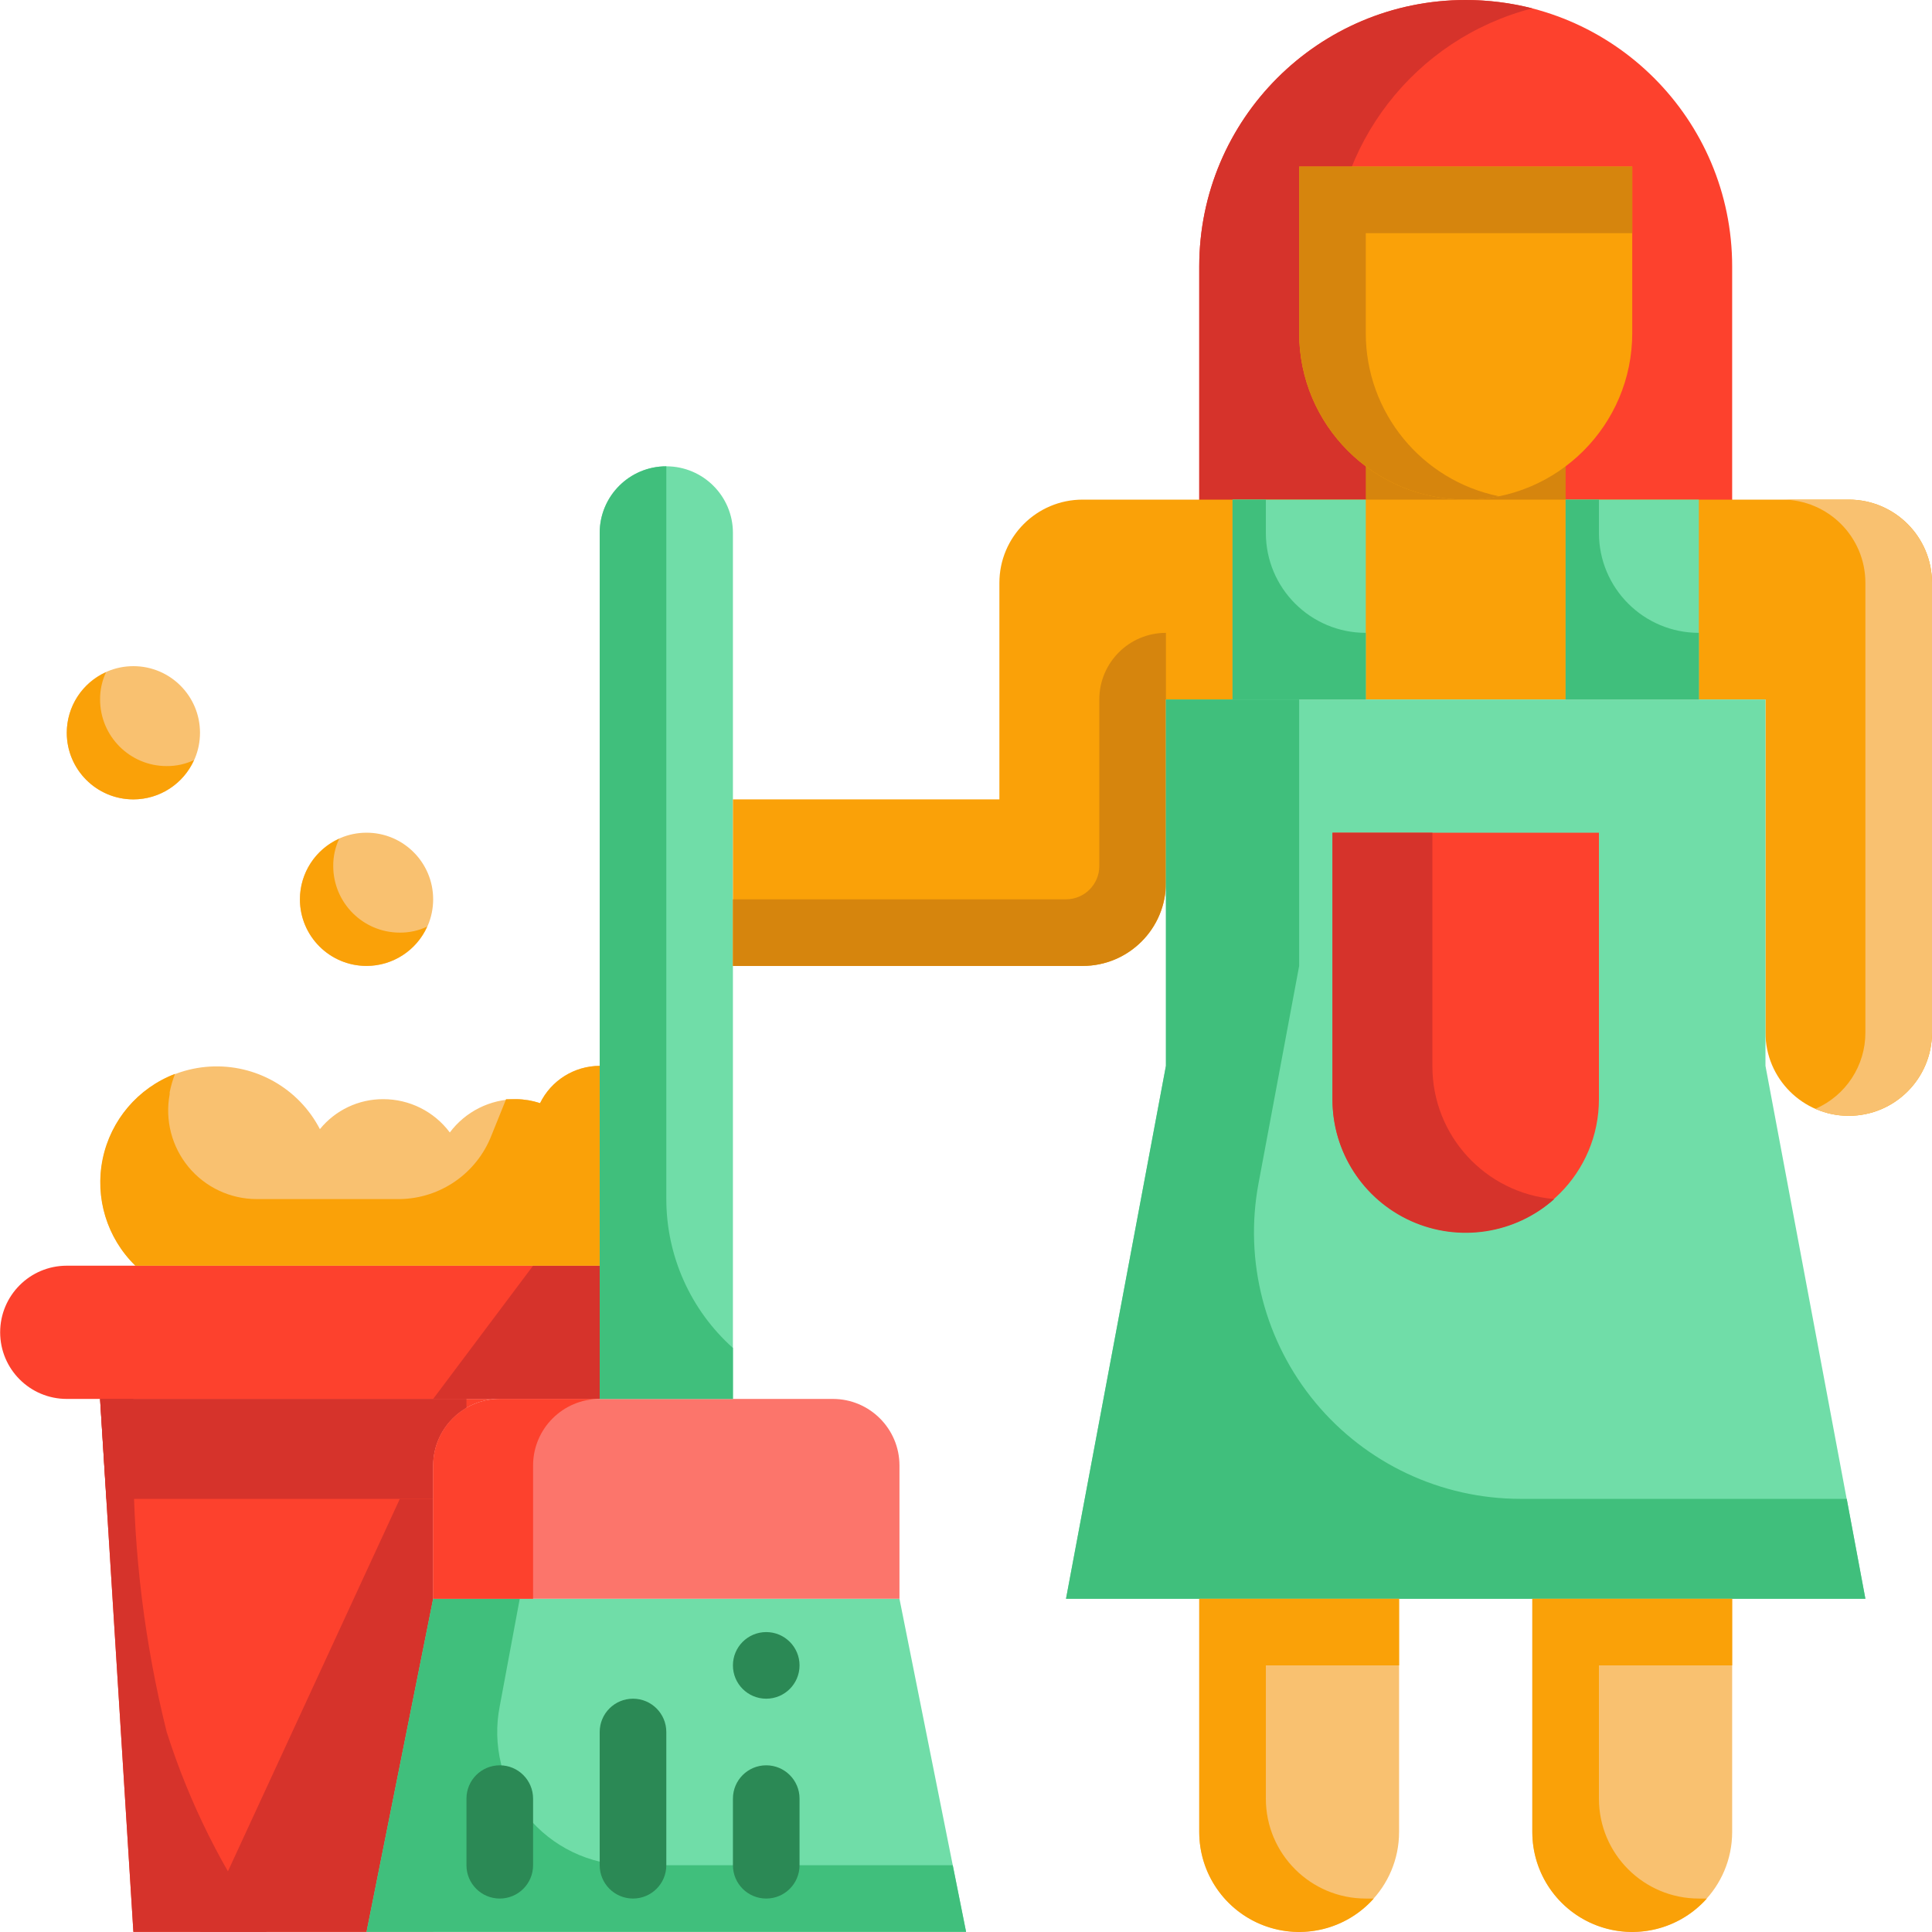 <svg height="464pt" viewBox="0 0 464 464.035" width="464pt" xmlns="http://www.w3.org/2000/svg"><path d="m104.02 352c0-8.836 7.16-16 16-16h-96l8 128h56l16-80zm0 0" fill="#fd412d"/><path d="m104.02 216c0 8.836-7.164 16-16 16-8.84 0-16-7.164-16-16s7.16-16 16-16c8.836 0 16 7.164 16 16zm0 0" fill="#f9c170"/><path d="m48.02 176c0 8.836-7.164 16-16 16-8.84 0-16-7.164-16-16s7.16-16 16-16c8.836 0 16 7.164 16 16zm0 0" fill="#f9c170"/><path d="m144.02 256c-6.09.02-11.641 3.492-14.32 8.961-1.836-.609-3.75-.934-5.68-.961-6.297 0-12.227 2.965-16 8-3.77-5.047-9.703-8.012-16-8-5.895-.02-11.48 2.629-15.203 7.199-5.078-9.801-15.457-15.688-26.477-15.02-11.02.672-20.609 7.77-24.469 18.109-3.859 10.344-1.262 21.988 6.625 29.711h111.523zm0 0" fill="#f9c170"/><path d="m144.02 304h-128c-8.84 0-16 7.164-16 16s7.16 16 16 16h128zm0 0" fill="#fd412d"/><g fill="#d6332b"><path d="m104.02 360v-8c.031-5.684 3.078-10.918 8-13.762v-2.238h-88l1.52 24zm0 0"/><path d="m48.02 464h56v-104h-8zm0 0"/><path d="m104.02 336h40v-32h-16zm0 0"/><path d="m40.02 416c-5.277-21.199-7.965-42.957-8-64.801v-15.199h-8l8 128h32c-10.441-14.66-18.539-30.852-24-48zm0 0"/></g><path d="m129.699 264.961c-1.836-.609-3.75-.934-5.68-.961h-2.48l-3.52 8.719c-3.547 9.094-12.242 15.133-22 15.281h-34.402c-6.324-.012-12.316-2.832-16.352-7.703-4.031-4.871-5.691-11.281-4.527-17.496v-.48c.305-1.5.73-2.973 1.281-4.398-8.902 3.398-15.453 11.102-17.383 20.43-1.926 9.332 1.035 19 7.859 25.648h111.523v-48c-6.09.02-11.641 3.492-14.32 8.961zm0 0" fill="#faa108"/><path d="m96.02 224c-8.84 0-16-7.164-16-16-.02-2.266.473-4.508 1.438-6.559-5.734 2.574-9.426 8.273-9.438 14.559 0 8.836 7.16 16 16 16 6.285-.012 11.98-3.707 14.559-9.441-2.051.969-4.293 1.461-6.559 1.441zm0 0" fill="#faa108"/><path d="m40.02 184c-8.84 0-16-7.164-16-16-.02-2.266.473-4.508 1.438-6.559-5.734 2.574-9.426 8.273-9.438 14.559 0 8.836 7.16 16 16 16 6.285-.012 11.98-3.707 14.559-9.441-2.051.969-4.293 1.461-6.559 1.441zm0 0" fill="#faa108"/><path d="m232.02 464h-144l16-80h112zm0 0" fill="#70dda8"/><path d="m151.059 448c-9.52-.102-18.5-4.438-24.5-11.832-6-7.391-8.398-17.07-6.539-26.406l4.797-25.762h-20.797l-16 80h144l-3.203-16zm0 0" fill="#40bf7c"/><path d="m120.02 336h80c8.836 0 16 7.164 16 16v32h-112v-32c0-8.836 7.16-16 16-16zm0 0" fill="#fc756b"/><path d="m160.02 112c8.836 0 16 7.164 16 16v208h-32v-208c0-8.836 7.16-16 16-16zm0 0" fill="#70dda8"/><path d="m152.02 456c-4.422 0-8-3.582-8-8v-32c0-4.418 3.578-8 8-8 4.418 0 8 3.582 8 8v32c0 4.418-3.582 8-8 8zm0 0" fill="#2b8955"/><path d="m184.02 456c-4.422 0-8-3.582-8-8v-16c0-4.418 3.578-8 8-8 4.418 0 8 3.582 8 8v16c0 4.418-3.582 8-8 8zm0 0" fill="#2b8955"/><path d="m120.02 456c-4.422 0-8-3.582-8-8v-16c0-4.418 3.578-8 8-8 4.418 0 8 3.582 8 8v16c0 4.418-3.582 8-8 8zm0 0" fill="#2b8955"/><path d="m192.02 400c0 4.418-3.582 8-8 8-4.422 0-8-3.582-8-8s3.578-8 8-8c4.418 0 8 3.582 8 8zm0 0" fill="#2b8955"/><path d="m144.02 336h-24c-8.84 0-16 7.164-16 16v32h24v-32c0-8.836 7.16-16 16-16zm0 0" fill="#fd412d"/><path d="m160.02 288v-176c-8.84 0-16 7.164-16 16v208h32v-12.238c-10.18-9.105-15.996-22.109-16-35.762zm0 0" fill="#40bf7c"/><path d="m416.02 136v-72c0-35.348-28.656-64-64-64-35.348 0-64 28.652-64 64v72" fill="#fd412d"/><path d="m368.02 2c-5.234-1.32-10.605-1.992-16-2-35.348 0-64 28.652-64 64v72h48v-40h-16v-32c-.016-29.195 19.73-54.699 48-62zm0 0" fill="#d6332b"/><path d="m328.02 104h48v32h-48zm0 0" fill="#d6850d"/><path d="m312.02 40h80v40c0 22.09-17.91 40-40 40-22.094 0-40-17.91-40-40zm0 0" fill="#faa108"/><path d="m328.02 80v-24h64v-16h-80v40c0 22.09 17.906 40 40 40 2.688.02 5.367-.25 8-.801-18.629-3.801-32.004-20.188-32-39.199zm0 0" fill="#d6850d"/><path d="m280.02 212c0 11.047-8.957 20-20 20h-84v-40h64v-52c0-11.047 8.953-20 20-20h184c11.043 0 20 8.953 20 20v108c0 11.047-8.957 20-20 20-11.047 0-20-8.953-20-20v-80h-144zm0 0" fill="#faa108"/><path d="m444.02 120h-16c11.043 0 20 8.953 20 20v108c.016 7.953-4.703 15.156-12 18.32 2.512 1.129 5.242 1.703 8 1.68 11.043 0 20-8.953 20-20v-108c0-11.047-8.957-20-20-20zm0 0" fill="#f9c170"/><path d="m280.02 152c-8.84 0-16 7.164-16 16v40c0 4.418-3.582 8-8 8h-80v16h84c11.043 0 20-8.953 20-20zm0 0" fill="#d6850d"/><path d="m424.02 256v-88h-144v88l-24 128h192zm0 0" fill="#70dda8"/><path d="m288.02 384h48v56c0 13.254-10.746 24-24 24-13.258 0-24-10.746-24-24zm0 0" fill="#f9c170"/><path d="m368.02 384h48v56c0 13.254-10.746 24-24 24-13.258 0-24-10.746-24-24zm0 0" fill="#f9c170"/><path d="m320.02 200h64v64c0 17.672-14.328 32-32 32-17.676 0-32-14.328-32-32zm0 0" fill="#fd412d"/><path d="m344.02 256v-56h-24v64c-.043 12.625 7.344 24.094 18.855 29.277s24.992 3.117 34.422-5.277c-16.602-1.418-29.34-15.336-29.277-32zm0 0" fill="#d6332b"/><path d="m296.02 120h32v48h-32zm0 0" fill="#70dda8"/><path d="m376.02 120h32v48h-32zm0 0" fill="#70dda8"/><path d="m365.137 360c-19.027-.008-37.062-8.484-49.215-23.125s-17.16-33.93-13.664-52.637l9.762-52.238v-64h-32v88l-24 128h192l-4.48-24zm0 0" fill="#40bf7c"/><path d="m408.02 152c-13.258 0-24-10.746-24-24v-8h-8v48h32zm0 0" fill="#40bf7c"/><path d="m328.02 152c-13.258 0-24-10.746-24-24v-8h-8v48h32zm0 0" fill="#40bf7c"/><path d="m408.02 456c-13.258 0-24-10.746-24-24v-32h32v-16h-48v56c-.016 9.965 6.129 18.902 15.441 22.457 9.309 3.555 19.848.984 26.477-6.457zm0 0" fill="#faa108"/><path d="m328.02 456c-13.258 0-24-10.746-24-24v-32h32v-16h-48v56c-.016 9.965 6.129 18.902 15.441 22.457 9.309 3.555 19.848.984 26.477-6.457zm0 0" fill="#faa108"/></svg>